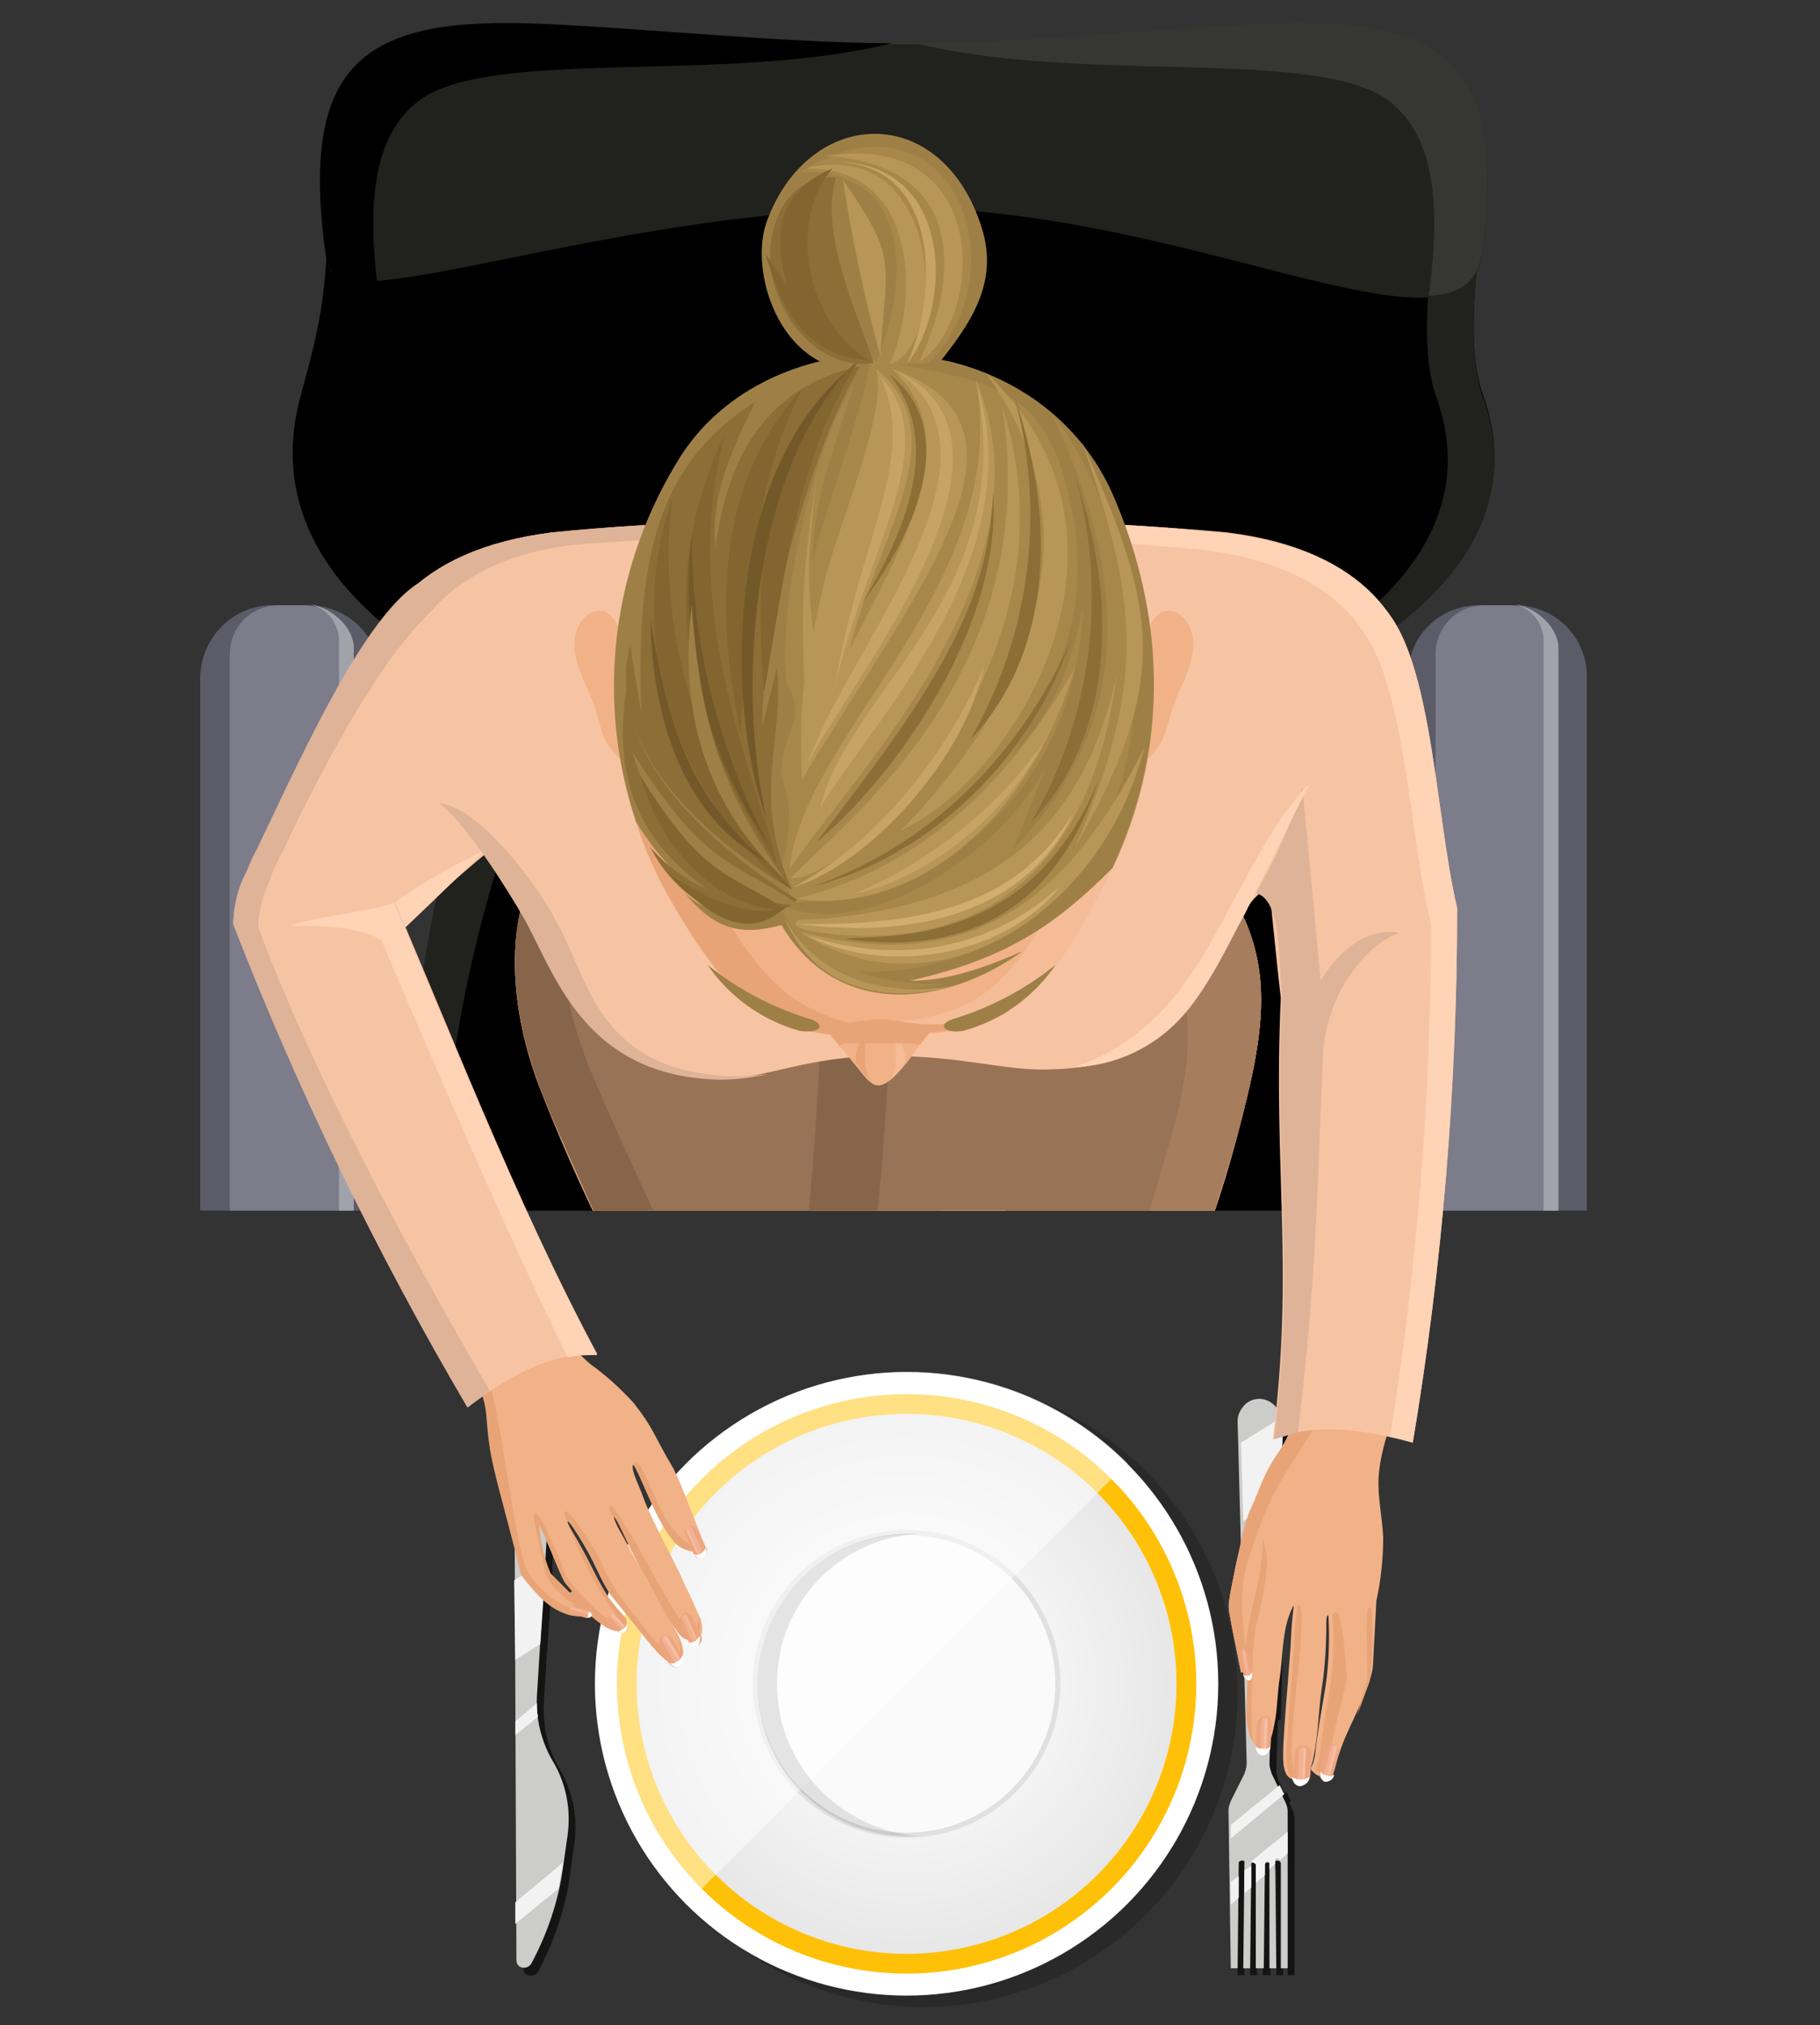 <?xml version="1.0" encoding="utf-8"?>
<!-- Generator: Adobe Illustrator 21.0.0, SVG Export Plug-In . SVG Version: 6.00 Build 0)  -->
<svg version="1.1" id="Capa_1" xmlns="http://www.w3.org/2000/svg" xmlns:xlink="http://www.w3.org/1999/xlink" x="0px" y="0px"
	 viewBox="0 0 160 178" style="enable-background:new 0 0 160 178;" xml:space="preserve">
<rect x="0" y="0" width="160" height="178" fill="#333333" stroke="none"/>
<style type="text/css">
	.st0{opacity:0.2;enable-background:new    ;}
	.st1{fill:#FFFFFF;}
	.st2{fill:url(#SVGID_1_);}
	.st3{fill:#FAFAFA;stroke:#E0E0E0;stroke-width:0.441;stroke-miterlimit:10;}
	.st4{fill:none;stroke:#FFC107;stroke-width:1.738;stroke-miterlimit:10;}
	.st5{opacity:0.5;fill:#FFFFFF;enable-background:new    ;}
	.st6{opacity:0.1;enable-background:new    ;}
	.st7{opacity:0.6;}
	.st8{fill:#CCCCCA;}
	.st9{fill:#F2F2F2;}
	.st10{clip-path:url(#SVGID_3_);}
	.st11{fill:#21211D;}
	.st12{fill:#363632;}
	.st13{fill:#5C5C69;}
	.st14{fill:#7C7C8A;}
	.st15{fill:#A2A2AB;}
	.st16{fill:#E8A477;}
	.st17{fill:#D69265;}
	.st18{fill:#F1B287;}
	.st19{fill:#F4BC97;}
	.st20{fill:#997356;}
	.st21{fill:#87654A;}
	.st22{fill:#A67D5D;}
	.st23{fill:#EDA580;}
	.st24{fill:#F2B292;}
	.st25{fill:#F7BFA3;}
	.st26{fill:#FCE3D6;}
	.st27{fill:#F7C4A3;}
	.st28{fill:#DEB397;}
	.st29{fill:#FFD3B5;}
	.st30{fill:#9E8047;}
	.st31{fill:#A8874A;}
	.st32{fill:#B89657;}
	.st33{fill:#C7A463;}
	.st34{fill:#8C6E36;}
	.st35{fill:#D1AE6D;}
	.st36{fill:#82652F;}
	.st37{fill:#735929;}
</style>
<title>Mesa de trabajo 1</title>
<g>
	<circle class="st0" cx="81.2" cy="148.8" r="27.6"/>
	<circle class="st1" cx="79.7" cy="148" r="27.4"/>
	
		<radialGradient id="SVGID_1_" cx="79.704" cy="32.002" r="24.667" gradientTransform="matrix(1 0 0 -1 0 180)" gradientUnits="userSpaceOnUse">
		<stop  offset="0" style="stop-color:#FFFFFF"/>
		<stop  offset="0.485" style="stop-color:#F5F5F5"/>
		<stop  offset="1" style="stop-color:#E6E6E6"/>
	</radialGradient>
	<circle class="st2" cx="79.7" cy="148" r="24.7"/>
	<circle class="st3" cx="79.7" cy="148" r="13.3"/>
	<circle class="st4" cx="79.7" cy="148" r="24.6"/>
	<path class="st5" d="M99.1,128.6l-38.7,38.7c-10.7-10.7-10.7-28,0-38.7S88.4,117.9,99.1,128.6z"/>
	<path class="st6" d="M68.3,148c0-7.1,5.5-12.8,12.5-13.2c-0.3,0-0.6,0-0.9,0c-7.3,0-13.3,5.9-13.3,13.3s5.9,13.3,13.3,13.3
		c0.3,0,0.6,0,0.9,0C73.8,160.8,68.3,155.1,68.3,148z"/>
	<g id="XMLID_12_">
		<g class="st7">
			<path id="XMLID_27_" d="M108.8,173.6l0.6,0l0.1-9.2c0-0.1,0-0.2,0.1-0.2c0.1-0.1,0.3-0.1,0.4,0l-0.1,9.4l0.6,0l0.1-9.2l0,0
				c0.1-0.2,0.4-0.1,0.4,0.1l0,9.1l0.7,0l0.1-9.1c0-0.2,0.3-0.3,0.4-0.1l0,0l0,9.2l0.6,0l-0.1-9.4c0.1-0.1,0.3-0.1,0.4,0
				c0.1,0.1,0.1,0.1,0.1,0.2l0,9.2l0.6,0l0-13.8c0-0.3-0.1-0.6-0.2-0.8l-1.2-2.5c-0.1-0.3-0.2-0.6-0.2-0.9l1-30.1
				c0-0.6-0.2-1.1-0.7-1.5l0,0c-0.7-0.6-1.7-0.6-2.4,0l0,0c-0.4,0.4-0.7,0.9-0.7,1.5l0.8,30.1c0,0.3-0.1,0.6-0.2,0.9l-1.2,2.4
				c-0.1,0.3-0.2,0.5-0.2,0.8L108.8,173.6z"/>
			<polygon id="XMLID_26_" points="110.2,145.6 110.4,152.5 112.6,151.1 112.8,144 			"/>
			<path id="XMLID_25_" d="M109.9,134.3l3.3-2.1l0.2-6.6c0-0.2,0-0.3,0-0.5l-3.7,2.3L109.9,134.3z"/>
			<polygon id="XMLID_24_" points="108.8,162.2 113.5,158.3 113.1,157.5 108.9,161.1 			"/>
			<polygon id="XMLID_23_" points="108.8,168 109.5,167.4 109.5,165.5 108.8,166 			"/>
			<path id="XMLID_22_" d="M111,164.5l0,1.6l0.8-0.7l0-1c0-0.2,0.3-0.3,0.4-0.1l0,0l0,0.6l0.5-0.5l0-0.4c0.1-0.1,0.3-0.1,0.4,0
				c0,0,0,0,0,0.1l0.7-0.6l0-1.9l-3.2,2.6C110.9,164.4,111,164.4,111,164.5z"/>
			<polygon id="XMLID_21_" points="110.6,166.5 110.6,164.6 110,165 110,167 			"/>
		</g>
		<g>
			<g>
				<path id="XMLID_20_" class="st8" d="M108.2,173l0.6,0l0.1-9.2c0-0.1,0-0.2,0.1-0.2c0.1-0.1,0.3-0.1,0.4,0l-0.1,9.4l0.6,0
					l0.1-9.2l0,0c0.1-0.2,0.4-0.1,0.4,0.1l0,9.1l0.7,0l0.1-9.1c0-0.2,0.3-0.3,0.4-0.1l0,0l0,9.2l0.6,0l-0.1-9.4
					c0.1-0.1,0.3-0.1,0.4,0c0.1,0.1,0.1,0.1,0.1,0.2l0,9.2l0.6,0l0-13.8c0-0.3-0.1-0.6-0.2-0.8l-1.2-2.5c-0.1-0.3-0.2-0.6-0.2-0.9
					l1-30.1c0-0.6-0.2-1.1-0.7-1.5l0,0c-0.7-0.6-1.7-0.6-2.4,0l0,0c-0.4,0.4-0.7,0.9-0.7,1.5l0.8,30.1c0,0.3-0.1,0.6-0.2,0.9
					l-1.2,2.4c-0.1,0.3-0.2,0.5-0.2,0.8L108.2,173z"/>
				<polygon id="XMLID_19_" class="st9" points="109.6,145 109.8,151.9 112,150.5 112.2,143.4 				"/>
				<path id="XMLID_18_" class="st9" d="M109.3,133.7l3.3-2.1l0.2-6.6c0-0.2,0-0.3,0-0.5l-3.7,2.3L109.3,133.7z"/>
				<polygon id="XMLID_17_" class="st9" points="108.2,161.6 112.9,157.7 112.5,156.9 108.2,160.4 				"/>
				<g id="XMLID_13_">
					<polygon id="XMLID_16_" class="st9" points="108.2,167.4 108.9,166.8 108.9,164.9 108.2,165.4 					"/>
					<path id="XMLID_15_" class="st9" d="M110.4,163.9l0,1.6l0.8-0.7l0-1c0-0.2,0.3-0.3,0.4-0.1l0,0l0,0.6l0.5-0.5l0-0.4
						c0.1-0.1,0.3-0.1,0.4,0c0,0,0,0,0,0.1l0.7-0.6l0-1.9l-3.2,2.6C110.3,163.8,110.4,163.8,110.4,163.9z"/>
					<polygon id="XMLID_14_" class="st9" points="110,165.9 110,164 109.4,164.4 109.4,166.4 					"/>
				</g>
			</g>
		</g>
	</g>
	<g id="XMLID_1_">
		<g class="st7">
			<path id="XMLID_11_" d="M45.8,124.4L46,173c0,0.7,0.9,0.9,1.3,0.3l0,0c1.4-2.6,2.4-5.5,2.8-8.5l0.4-2.8c0.3-2.2-0.1-4.5-1.3-6.5
				l0,0c-1-1.7-1.5-3.7-1.4-5.7l1.3-21c0.1-1.3,0-2.5-0.4-3.7l0,0c-0.3-1-1.1-1.6-2.1-1.6l0,0C46.2,123.6,45.8,124,45.8,124.4z"/>
			<polygon id="XMLID_10_" points="45.9,139.6 45.9,146.5 48.1,145.1 48.6,137.8 			"/>
			<path id="XMLID_9_" d="M46.6,123.6c-0.5,0-0.8,0.4-0.8,0.9l0,3.6l3.2-2c-0.1-0.3-0.1-0.5-0.2-0.8
				C48.5,124.2,47.6,123.6,46.6,123.6z"/>
			<path id="XMLID_8_" d="M47.8,150.3l-1.9,1.6l0,1.2l2-1.6C47.8,151.1,47.8,150.7,47.8,150.3z"/>
			<path id="XMLID_7_" d="M46,167.8l0,1.9l3.8-3.1c0.1-0.6,0.2-1.2,0.3-1.8l0.1-0.5L46,167.8z"/>
		</g>
		<g>
			<g>
				<path id="XMLID_6_" class="st8" d="M45.2,123.8l0.2,48.5c0,0.7,0.9,0.9,1.3,0.3l0,0c1.4-2.6,2.4-5.5,2.8-8.5l0.4-2.8
					c0.3-2.2-0.1-4.5-1.3-6.5l0,0c-1-1.7-1.5-3.7-1.4-5.7l1.3-21c0.1-1.3,0-2.5-0.4-3.7l0,0c-0.3-1-1.1-1.6-2.1-1.6l0,0
					C45.6,123,45.2,123.4,45.2,123.8z"/>
				<polygon id="XMLID_5_" class="st9" points="45.2,138.9 45.3,145.9 47.5,144.5 48,137.2 				"/>
				<path id="XMLID_4_" class="st9" d="M46,123c-0.5,0-0.8,0.4-0.8,0.9l0,3.6l3.2-2c-0.1-0.3-0.1-0.5-0.2-0.8
					C47.9,123.6,47,123,46,123z"/>
				<path id="XMLID_3_" class="st9" d="M47.2,149.7l-1.9,1.6l0,1.2l2-1.6C47.2,150.5,47.2,150.1,47.2,149.7z"/>
				<path id="XMLID_2_" class="st9" d="M45.3,167.2l0,1.9l3.8-3.1c0.1-0.6,0.2-1.2,0.3-1.8l0.1-0.5L45.3,167.2z"/>
			</g>
		</g>
	</g>
</g>
<g>
	<defs>
		<rect id="SVGID_2_" x="5.6" y="1.7" width="148.9" height="104.7"/>
	</defs>
	<clipPath id="SVGID_3_">
		<use xlink:href="#SVGID_2_"  style="overflow:visible;"/>
	</clipPath>
	<g class="st10">
		<path class="st11" d="M44.7,61c2.1-3.3,19.5-5.6,36.7-5.1c15.7,0.5,31.3,3.4,35.4,10.2c6.9,11.6,12.3,59.3-9.2,60.4
			c-22.3,1.2-37.7,0.7-60-1.1C28.8,121.5,36.6,73.6,44.7,61z"/>
		<path d="M50.3,61c2.1-3.1,15.5-5.6,30.3-5.1c13.5,0.5,27.9,3.4,31.4,10.2c6,11.6,12.8,59.9-5.7,61c-19.2,1.1-39.7-1.5-58.8-3.3
			C31.2,120,41.6,73.6,50.3,61z"/>
		<path class="st12" d="M45.7,60.1c4.3-2.8,20.1-4.7,35.8-4.2s31.3,3.5,35.4,10.2c6.6,11,11.7,54.6-6.2,59.9
			c14.5-8.9,9.6-48.2,3.3-58.6c-4.1-6.8-19.7-9.7-35.4-10.2C65.4,56.7,52.1,58,45.7,60.1z"/>
		<path d="M26.3,35.3c1-3.9,2.7-8.8,2.4-16.5c-0.5-12.7,5.6-15,21.1-14.1c12.5,0.8,21.1,0,30.7,0c8.9,0,20.9,0.8,29.8,0.5
			c10.7-0.4,20.3,2.3,20,12.3c-0.1,4.4-1.7,12.4,0.1,17.3c8.2,23.2-37.3,35.1-56,33.3C57.8,68.3,20.7,57.9,26.3,35.3z"/>
		<path class="st11" d="M110,5.3h0.3c10.7-0.4,20.3,2.3,20,12.3c-0.1,4.4-1.7,12.4,0.1,17.4c7.9,22.4-34.3,34.3-54,33.4
			c20.9-0.8,57.3-12.5,49.9-33.4c-1.8-4.9-0.2-13-0.1-17.4C126.5,8.8,119.1,5.7,110,5.3z"/>
		<path class="st13" d="M23.9,53.2h3.2c3.5,0,6.3,2.8,6.3,6.2v62.1c0,3.5-2.8,6.3-6.3,6.3h-3.2c-3.5,0-6.3-2.8-6.3-6.3V59.5
			C17.7,56,20.5,53.2,23.9,53.2z"/>
		<path class="st14" d="M24.5,53.2h2.2c2.4,0,4.3,1.9,4.3,4.3v66c0,2.4-1.9,4.3-4.3,4.3h-2.2c-2.4,0-4.3-1.9-4.3-4.3v-66
			C20.2,55.1,22.1,53.2,24.5,53.2z"/>
		<path class="st15" d="M26.7,127.3h-2.2c-1.2,0-2.3-0.5-3.1-1.4c0.6,0.3,1.2,0.4,1.9,0.4h2.2c2.4,0,4.3-1.9,4.3-4.3v-66
			c-0.2-1.4-1.1-2.5-2.5-2.9c2.1,0.4,3.8,2.2,3.8,3.8v66C31,125.4,29,127.3,26.7,127.3z"/>
		<path class="st13" d="M130,53.2h3.2c3.5,0,6.3,2.8,6.3,6.2v62.1c0,3.5-2.8,6.3-6.3,6.3H130c-3.5,0-6.2-2.8-6.2-6.3V59.5
			C123.7,56,126.5,53.2,130,53.2z"/>
		<path class="st14" d="M130.5,53.2h2.2c2.4,0,4.3,1.9,4.3,4.3v66c0,2.4-1.9,4.3-4.3,4.3h-2.2c-2.4,0-4.3-1.9-4.3-4.3v-66
			C126.2,55.1,128.1,53.2,130.5,53.2z"/>
		<path class="st15" d="M132.7,127.3h-2.2c-1.2,0-2.3-0.5-3.2-1.4c0.6,0.3,1.2,0.4,1.9,0.4h2.2c2.4,0,4.3-1.9,4.3-4.3v-66
			c-0.2-1.4-1.1-2.5-2.5-2.9c2.1,0.4,3.8,2.2,3.8,3.8v66C137,125.4,135.1,127.3,132.7,127.3z"/>
		<path class="st11" d="M28.9,23.4c-3-15.8,3.3-22.5,18.7-21.2c12.6,1,23.3,1.7,32.9,1.7c8.9,0,21.7-1.3,30.6-1.7
			c15.5-0.7,21.5,3,19.2,20.1c-1.5,10.9-26.5-4.8-53.2-4C52.4,18.9,29.8,28.1,28.9,23.4z"/>
		<path class="st12" d="M80.5,3.8c8.9,0,21.7-1.3,30.6-1.7c15.5-0.7,21.5,3,19.2,20.1c-0.4,2.6-2,3.7-4.7,3.8l0,0
			c1.2-8.8,0.2-14-3.2-16.9C116.4,4,95.4,7.5,80.5,3.8z"/>
		<path d="M78.4,3.8c-8.9,0-21.7-1.3-30.6-1.7c-15.5-0.7-21.5,3-19.2,20.1c0.4,2.6,2,3.7,4.7,3.8l0,0c-1.2-8.8-0.2-14,3.2-16.9
			C42.5,4,63.5,7.5,78.4,3.8z"/>
		<path class="st16" d="M64.3,154.8c-0.5-8.3-4.8-12.1-7.4-18.9c-3-7.7-2.1-18.9-5-29l13.5,16.3l3.1,10.3l0.3,13L64.3,154.8z"/>
		<path class="st17" d="M63.1,148.5c-2-5.8,0.3-13.9,0.7-18c-4.2-7.4-8.4-12.7-11.3-22.8l-0.2-0.9c3.9,8.2,8.4,16.1,13.6,23.5
			c-1.1,4.2-1.9,8.5-2.4,12.9C63.2,144.9,63.1,146.7,63.1,148.5z"/>
		<path class="st18" d="M97.4,144.1c-2.5,8.9-11.1,12.1-22.6-1.9c-11.5-14-20.8-29.8-27.4-46.7c-3.1-8.1-3.4-18.3,3.1-22.9
			c3.4-2.4,8.4-1.7,16.1-1.7c9.4,0,9.3,4.9,12.9,13.4c4.8,11.4,11.5,28.3,14.9,37.9C97.2,130.1,99.1,138.1,97.4,144.1z"/>
		<path class="st19" d="M97.4,144.1c-0.9,3.1-2.5,5.5-4.7,6.8c0.3-0.7,0.6-1.5,0.8-2.3c1.7-5.9-0.2-14-3-22
			c-3.4-9.6-10.2-26.5-14.9-37.9c-3.5-8.4-3.4-13.4-12.9-13.4c-7.6,0-12.5-0.6-15.9,1.6c0.8-1.7,2.1-3.2,3.7-4.3
			c3.4-2.4,8.4-1.7,16.1-1.7c9.4,0,9.3,4.9,12.9,13.4c4.7,11.5,11.5,28.3,14.9,37.9C97.2,130.1,99.1,138.1,97.4,144.1z"/>
		<path class="st16" d="M94.4,149.5c-4,3.9-11,3-19.6-7.4c-11.5-14-20.8-29.8-27.4-46.7c-3.1-8.1-3.4-18.3,3.1-22.9
			c1-0.7,2.1-1.1,3.3-1.4c-5.6,4.9-5.2,14.5-2.2,22.2c6.6,16.9,15.9,32.7,27.4,46.7C85.1,147.5,90.4,150.1,94.4,149.5z"/>
		<path class="st18" d="M104.5,73.9c8.4,8.6,7,15.6,4.2,26.2c-2.5,9.4-6.4,18-9.2,25c-3.2,7.8-7.6,15.9-11.3,24.2
			c-8.4,13.7-14.5,15.5-21.1,11c-3.8-2.6-4.5-9.6-3.6-17.2c1.4-12.2,4.8-20.1,6.7-29.8c2.1-10.3,2.1-24.3,2.5-35L104.5,73.9z"/>
		<path class="st19" d="M104.5,73.9c8.4,8.6,7,15.6,4.2,26.2c-2.5,9.4-6.4,18-9.2,25c-3.2,7.8-7.6,15.9-11.3,24.2
			c-5.9,9.7-10.7,13.4-15.4,13.2C83,153,92,131,95,123.6c3.3-8.1,6.1-16.5,8.3-25c2.4-9.2,1-14.9-5-23.9L104.5,73.9z"/>
		<path class="st16" d="M70,161.9c-1.1-0.4-2.1-0.9-3-1.6c-3.8-2.6-4.5-9.6-3.6-17.2c1.4-12.2,4.8-20.1,6.7-29.8
			c2.1-10.3,2.1-24.3,2.5-35l6.3-0.9c-0.3,10.6-0.4,24.2-2.5,34.4c-1.9,9.7-5.3,17.6-6.7,29.8C68.8,148.8,67,158.7,70,161.9z"/>
		<path class="st20" d="M104.5,73.9c8.4,8.6,7,15.6,4.2,26.2c-0.3,1.2-1.7,5.6-2.1,6.8c-10.9,4.1-23.5,1.5-34.5,0.8
			c-7.5-0.5-12.7,2.1-19.3-0.1c-1.1-2.5-4.3-9.7-5.3-12.2c-3.1-8.1-3.4-18.3,3.1-22.9c3.4-2.4,8.4-1.7,16.1-1.7
			c6.7,0,8.6,2.5,10.4,6.9L104.5,73.9z"/>
		<path class="st21" d="M52.7,107.6c-1.1-2.5-4.4-9.7-5.3-12.2c-3.1-8.1-3.4-18.3,3.1-22.9c1-0.7,2.1-1.1,3.3-1.4
			c-5.6,4.9-5.2,14.5-2.2,22.2c1.4,3.6,5.1,11.5,6.8,15.2C56.4,108.2,54.6,108.2,52.7,107.6z"/>
		<path class="st22" d="M104.5,73.9c8.4,8.6,7,15.6,4.2,26.2c-0.3,1.2-2.2,7-2.5,8.2c-2,0.8-4.1,1.4-6.3,1.8
			c0.7-2.2,2.8-9.1,3.4-11.4c2.4-9.2,1-14.9-5-23.9L104.5,73.9z"/>
		<path class="st21" d="M70.9,108.4c1-9,1.5-21.8,1.7-30l6.2-0.9c-0.3,8.7-0.8,22.1-1.9,31.3l-5.3-0.4L70.9,108.4z"/>
	</g>
</g>
<g>
	<path class="st16" d="M115.9,155.7l-0.3-0.3l0.1-1.5l0.6-2.4l0.1-1.1l0.2,1.3c0,0-0.1,1.6-0.1,1.8S115.9,155.7,115.9,155.7z"/>
	<path class="st18" d="M115.8,120c-1,2.3-2.1,5.7-3.3,7.5c-1.5,2.2-1.5,2.9-2.4,4.9c-0.7,1.5-1,3.3-1.4,4.9l-0.5,2.5
		c-0.3,1.7-0.2,1.4,0.1,3.2l0.8,4l0.6-0.1l-0.1,2.9c-0.2,3.1,0.8,3.8,1.3,3.8s0.8-0.3,1.1-1.9c0.3-1.3,0.3-3,0.5-4.2
		c0.3-2,0.2-3.9,0.9-5.7c0.5-1.2,0.3-0.6,0.2,0.6c-0.1,1-0.1,2-0.2,3.1s-0.2,2.8-0.3,3.8c-0.1,1.3-0.3,3.8-0.3,5s0.2,2.3,1.4,2.1
		c0.7-0.1,1.1-0.9,1.3-2.1c0.4-1.9,0.4-3.9,0.7-5.9c0.3-1.9,0.4-3.9,0.4-5.9c0-0.5,0.2-0.8,0.2-0.2c0.1,2.2,0,4.5-0.4,6.7
		c-0.3,1.8-0.6,3.4-0.8,5.3c-0.2,1.1-0.5,1.1-0.3,1.3c1.7,1.9,2.4-1.8,3.1-3.2c0.7-1.6,2.2-4.5,2.3-6l0.3-5.7
		c0.4-1.8,0.6-3.7,0.6-5.6c-0.1-1.9-0.5-3.5-0.4-5.3c0.2-2.9,1.4-5.4,2.5-9L115.8,120z"/>
	<path class="st16" d="M114,141.2c0.1,0,0,0.6-0.1,1.3c-0.1,1-0.1,2-0.2,3.1s-0.2,2.8-0.3,3.8c-0.1,1.3-0.3,3.8-0.3,5s0.2,2,0.9,2.1
		c-0.8-1.6-0.3-5.3,0-8.5C114.3,145.5,114.8,140.2,114,141.2L114,141.2L114,141.2z M117.1,142.1c0,0,0.1,0.1,0.1,0.3
		c0.1,2.2,0,4.5-0.4,6.7c-0.3,1.8-0.6,3.4-0.8,5.3c-0.1,0.3-0.2,0.7-0.3,1v0.1c0,0.1,0,0.1,0.1,0.2c0.6,0.6,1,0.6,1.4,0.3
		c-0.2-0.1-0.3-0.3-0.3-0.5c-0.1-2.4,1.1-5.6,1.5-8c-0.1-1.6-0.3-4.1-0.6-5.2C117.6,141.5,117.3,141.5,117.1,142.1L117.1,142.1z"/>
	<path class="st16" d="M115.8,120c-1,2.3-2.1,5.7-3.3,7.5c-1.5,2.1-1.6,3.1-2.5,5c-0.7,1.5-0.9,3.2-1.3,4.8l-0.5,2.5
		c-0.3,1.7-0.2,1.4,0.1,3.2l0.8,4l0.6-0.1l-0.1,2.9c-0.1,1.1,0,2.2,0.5,3.2c-0.1-2.1-0.1-4.1,0-6.2c0-1.3,0.1-2.6,0.3-3.8
		c0.5-1.8,0.8-3.6,1-5.5c0-0.8-0.2-1.6-0.4-2.3c0,3.9-1.2,6.1-1.5,9.5c-0.2-1.4-0.3-2.7-0.3-4.1c0-1.5,0.3-2.9,0.8-4.3
		c1.5-4.5,2.2-5.6,4.6-9.3c1.5-2.5,2.5-4.2,3.4-7L115.8,120z"/>
	<path class="st16" d="M119.3,150.8l0.9-3.2c0-1.9-0.1-4.2,0-5.9c0-0.5,0.4-0.6,0.4,0.1c0.1,2,0.1,4-0.2,6L119.3,150.8z"/>
	<path class="st23" d="M110.4,153.5l0.1-1.9c0-0.4,0.3-0.7,0.7-0.8l0,0c0.4,0,0.6,0.4,0.6,0.8c0,0,0,0,0,0l-0.1,1.9
		c0,0.4-0.3,0.7-0.7,0.8l0,0C110.6,154.2,110.4,153.9,110.4,153.5C110.4,153.5,110.4,153.5,110.4,153.5z"/>
	<path class="st24" d="M110.8,154l0.1-2.7c0-0.2,0.1-0.3,0.3-0.4l0,0c0.2,0,0.3,0.2,0.3,0.3c0,0,0,0,0,0l-0.1,2.7
		c0,0.2-0.1,0.3-0.3,0.4l0,0C110.9,154.3,110.8,154.1,110.8,154C110.8,154,110.8,154,110.8,154z"/>
	<path class="st25" d="M111.1,153.6l0.1-2.4c0-0.1,0-0.1,0.1-0.1l0,0c0.1,0,0.1,0.1,0.1,0.1c0,0,0,0,0,0l-0.1,2.4
		c0,0.1,0,0.1-0.1,0.1l0,0C111.2,153.7,111.1,153.6,111.1,153.6C111.1,153.6,111.1,153.6,111.1,153.6z"/>
	<path class="st1" d="M111.7,153.5c-0.1,0.4-0.3,0.8-0.7,0.8l0,0c-0.3,0-0.6-0.3-0.6-0.8c0.1,0.1,0.3,0.2,0.5,0.2h0.3
		C111.4,153.7,111.5,153.7,111.7,153.5z"/>
	<path class="st26" d="M111.3,152.7l0.1-1.4l0,0l0,0l0,0L111.3,152.7L111.3,152.7L111.3,152.7L111.3,152.7z"/>
	<path class="st23" d="M113.7,156.1l0.1-1.9c0-0.4,0.3-0.8,0.8-0.8l0,0c0.4,0,0.7,0.3,0.7,0.7c0,0,0,0,0,0l-0.1,1.9
		c0,0.4-0.3,0.8-0.8,0.8l0,0C113.9,156.9,113.6,156.6,113.7,156.1C113.6,156.2,113.6,156.1,113.7,156.1z"/>
	<path class="st24" d="M114.1,156.6l0.1-2.7c0-0.2,0.2-0.3,0.3-0.4l0,0c0.2,0,0.3,0.2,0.3,0.3c0,0,0,0,0,0l-0.1,2.7
		c0,0.2-0.2,0.3-0.3,0.4l0,0C114.2,156.9,114.1,156.8,114.1,156.6C114.1,156.6,114.1,156.6,114.1,156.6z"/>
	<path class="st25" d="M114.5,156.2l0.1-2.4c0-0.1,0.1-0.1,0.1-0.1l0,0c0.1,0,0.1,0.1,0.1,0.1c0,0,0,0,0,0l-0.1,2.4
		c0,0.1-0.1,0.1-0.1,0.1l0,0C114.6,156.3,114.5,156.3,114.5,156.2C114.5,156.2,114.5,156.2,114.5,156.2z"/>
	<path class="st1" d="M115.1,156.2c0,0.4-0.3,0.7-0.8,0.8l0,0c-0.4,0-0.7-0.4-0.7-0.8c0.2,0.1,0.4,0.2,0.6,0.2h0.3
		C114.7,156.4,114.9,156.3,115.1,156.2z"/>
	<path class="st26" d="M114.7,155.3l0.1-1.4l0,0l0,0l0,0L114.7,155.3L114.7,155.3L114.7,155.3L114.7,155.3z"/>
	<path class="st23" d="M116,155.7l0.5-1.8c0.1-0.4,0.5-0.7,0.8-0.6l0,0c0.4,0.1,0.6,0.5,0.4,0.9c0,0,0,0,0,0l-0.5,1.8
		c-0.1,0.4-0.5,0.7-0.8,0.6l0,0C116.1,156.4,115.9,156,116,155.7C116,155.7,116,155.7,116,155.7z"/>
	<path class="st24" d="M116.3,156.2l0.7-2.6c0-0.2,0.2-0.3,0.4-0.3l0,0c0.2,0.1,0.3,0.2,0.2,0.4c0,0,0,0,0,0l-0.7,2.6
		c0,0.2-0.2,0.3-0.4,0.3l0,0C116.3,156.5,116.2,156.3,116.3,156.2z"/>
	<path class="st25" d="M116.7,155.9l0.6-2.3c0-0.1,0.1-0.1,0.1-0.1c0,0,0,0,0,0l0,0c0.1,0,0.1,0.1,0.1,0.1c0,0,0,0,0,0l-0.6,2.3
		c0,0.1-0.1,0.1-0.2,0.1l0,0C116.7,156,116.7,155.9,116.7,155.9C116.7,155.9,116.7,155.9,116.7,155.9z"/>
	<path class="st1" d="M117.3,156c-0.1,0.4-0.4,0.6-0.8,0.6l0,0c-0.3-0.1-0.5-0.5-0.4-0.9c0.1,0.2,0.3,0.3,0.4,0.3l0.3,0.1
		C116.9,156.1,117.1,156.1,117.3,156z"/>
	<path class="st26" d="M117.1,155.1l0.4-1.4l0,0l0,0l0,0L117.1,155.1L117.1,155.1L117.1,155.1L117.1,155.1z"/>
	<path class="st23" d="M109.3,147.1l-0.3-1.5c-0.1-0.4,0.1-0.7,0.3-0.7l0,0c0.2-0.1,0.4,0.2,0.5,0.5l0.3,1.5
		c0.1,0.4-0.1,0.7-0.3,0.7l0,0C109.6,147.7,109.3,147.5,109.3,147.1z"/>
	<path class="st24" d="M109.6,147.5l-0.4-2.2c0-0.1,0-0.3,0.1-0.3l0,0c0.1,0,0.2,0.1,0.2,0.2l0.4,2.2c0,0.2,0,0.3-0.1,0.3l0,0
		C109.7,147.7,109.6,147.6,109.6,147.5z"/>
	<path class="st25" d="M109.7,147.1l-0.4-1.9c0-0.1,0-0.1,0-0.1l0,0c0,0,0.1,0,0.1,0.1L109.7,147.1
		C109.8,147.1,109.8,147.2,109.7,147.1L109.7,147.1C109.8,147.2,109.8,147.1,109.7,147.1z"/>
	<path class="st1" d="M110.1,147c0,0.4-0.1,0.7-0.3,0.7l0,0c-0.2,0-0.4-0.2-0.5-0.5c0.1,0.1,0.2,0.1,0.3,0.1h0.2
		C109.9,147.2,110,147.1,110.1,147z"/>
	<path class="st26" d="M108,146.4l-0.2-1.1l0,0l0,0l0,0L108,146.4L108,146.4L108,146.4C108,146.4,108,146.4,108,146.4z"/>
	<path class="st27" d="M78.2,46c-9.9-0.4-19.8-0.2-29.7,0.8c-12.1,1.5-16.6,8.1-16.2,14.8c0.3,4.7,3.7,6.9,7.8,9.9
		c2.8,2.1,4.4,6.4,6,9c2.7,4.7,5.2,14.1,17.4,14.3c3.9,0,7.5-2,14.3-2s10.4,1.3,14.3,1.2c12.3-0.2,13.9-8,17.6-14.3
		c1.1-1.8,4.5-3.5,7.4-5.6c4-3,6.6-7.5,7-12.5c0.4-6.7-4.1-13.3-16.2-14.8C98.1,45.9,88.1,45.6,78.2,46z"/>
	<path class="st27" d="M128.1,79.8c0,15.7-1.3,31.5-3.9,47c-3.8-1-8.2-1.9-12.3-0.3c1.9-15.3,0-23.5,0.7-38.8
		c-0.6-4.8-1.1-12.4-2.2-17.1l9.8-18.3C125.9,55.1,126,71,128.1,79.8z"/>
	<path class="st28" d="M114.1,125.9c-0.7,0.2-1.4,0.4-2.1,0.6c1.9-15.3,0-23.5,0.7-38.8c-0.3-4.3-0.2-8.7-2.3-9.2
		c1.7-2.9,3.1-6,4.1-9.3l1.6,17c1.8-3,4.4-4.7,6.9-4.2c-2.5,0.8-6.4,4.9-6.7,10.8C115.8,104.8,115.7,112.8,114.1,125.9z"/>
	<path class="st29" d="M128.1,79.8c0,15.7-1.3,31.5-3.9,47c-0.7-0.2-1.3-0.4-2-0.5c2.4-14.9,3.6-30,3.6-45.1
		c-1.9-7.6-2.2-20.5-5.9-25.6c-0.2-0.4-0.5-0.8-0.8-1.1l1.1-2.1C125.9,55.1,126,71,128.1,79.8z"/>
	<path class="st27" d="M20.7,81l9.9,5.6c3.3-4,12.5-12.3,15.1-13.8l-7.3-22.2c-5.2,1.1-11.4,15-15.7,24C21.6,76.6,20.9,78.8,20.7,81
		z"/>
	<path class="st29" d="M28.8,85.6l1.8,1c2.2-2.6,8.3-8,11.9-11.8c-2.8,1.3-5.4,2.8-7.9,4.6C32.5,81.2,30.5,83.3,28.8,85.6z"/>
	<path class="st18" d="M60.3,139.5c-1-2.4-3-5.7-3.9-8.3c-0.4-1-1-2.2-0.7-2.5s2.8,8.7,6.5,7.6c-1-2.2-1.7-4.3-2.6-6.4
		c-0.2-0.3-0.3-0.7-0.5-1c-1.6-2.7-1.6-3.3-3.4-5.6c-1.2-1.3-2.4-2.4-3.8-3.4c-2.3-2-3.4-3.9-5.4-7.4l-7,3.6c2,4.1,2.8,5.6,3.2,7.3
		c0.3,1.3,0.1,2.6,0.8,5.6c0.6,2.6,1.6,6,2.4,9.4c0.5,0.7,1.1,1.4,1.7,2c0.6,0.6,1.3,1.1,2.1,1.4c0.7,0.3,1.5,0.3,2.3,0.2
		c1.2,1,1.9,1.4,2.6,1.4c0.2-0.4,0.3-0.8,0.4-1.2c-0.5-0.6-1-1.1-1.5-1.8c-0.6-0.9-1.1-1.9-1.6-2.9c-0.5-1-1-1.9-1.6-2.9
		c-0.7-1.2-0.4-1.1,0.2-0.2c0.6,0.9,1.2,1.9,1.7,2.9c0.5,1,0.9,2,1.6,3c0.4,0.5,1.2,1.5,2.1,2.6c1.2,1.6,2.6,3.3,3.2,3.3
		c0.3,0,0.6-0.1,0.8-0.4c0.3-0.3,0.2-1.1-0.2-1.9s-0.9-1.6-1.5-2.7s-1.1-1.8-1.6-2.8c-0.8-1.4-1.5-2.8-2.3-4.2
		c-0.6-1.2-0.3-1.3,0.3-0.1c0.7,1.4,1.3,2.8,2.1,4.2c0.5,0.9,1,1.8,1.5,2.7s0.8,1.5,1.4,2.3c0.4,0.6,0.7,1,1.4,0.9s0.9-0.9,0.6-1.9
		C61.1,141.3,60.8,140.4,60.3,139.5z M50.1,140c-0.6-0.6-1.1-1.1-1.7-1.7c-0.6-1.4-0.9-2.8-1-4.3c0.7,1.4,1.4,3.3,2.1,4.8
		c0.3,0.6,0.5,0.6,0.8,1.1L50.1,140z"/>
	<path class="st16" d="M55.6,128.7c0.5-0.4,0.5-0.4,1.9,2.7c0.9,2,2.2,4.5,4.5,4.9c-1.1,0.3-2.3-0.1-2.9-1
		C57.7,133.8,56,128.8,55.6,128.7L55.6,128.7z M40.5,115.5l-1.1,0.6c2,4.1,2.8,5.6,3.2,7.3c0.3,1.3,0.1,2.6,0.8,5.6
		c0.6,2.6,1.6,6,2.4,9.4c0.5,0.7,1.1,1.4,1.7,2c0.6,0.6,1.3,1.1,2.1,1.4c0.7,0.3,1.5,0.3,2.3,0.2c1.3,1.1,2,1.5,2.8,1.3
		c0.3,0,0.6-0.8,0.2-1.2s-1-1.1-1.5-1.8c-0.6-0.9-1.1-1.9-1.6-2.9c-0.5-1-1-1.9-1.6-2.9c-0.7-1.2-0.4-1.1,0.2-0.2
		c0.6,0.9,1.2,1.9,1.7,2.9c0.5,1,0.9,2,1.6,3c0.4,0.5,1.2,1.5,2.1,2.6c1.3,1.6,2.6,3.3,3.2,3.3c0.3,0,0.6-0.1,0.8-0.4
		c0.3-0.3,0.2-1.1-0.2-1.9c-0.2-0.5-0.5-0.9-0.8-1.4l0.7,1.3c0.4,0.8,0.4,1.4,0.1,1.7s-0.9,0-1.6-0.7c-0.6-0.6-1.4-1.7-2.2-2.7
		c-0.5-0.6-1-1.3-1.5-2c-0.6-0.9-1.1-1.9-1.5-2.8c-0.6-1.2-1.4-2.4-2.2-3.5c-0.4-0.5-1.3-1.7-0.8,0c0.2,0.5,0.4,1,0.6,1.4
		c1.1,2.7,2.5,5.2,4.2,7.5c-0.7,0.2-1.8-0.7-3-1.9c-0.7-0.7-1.3-1.4-1.8-2.1c-1.2-3.1-2.2-5.3-2.7-5.6s0.2,2.3,0.9,5.4
		c0.6,1.4,2.4,2.5,2.4,2.7c0,0.6-1.6-0.4-2-0.7c-0.8-0.6-1.4-1.4-2-2.2c-0.7-1.2-1.6-7.4-2.3-11.6C43,120.8,42.7,118.9,40.5,115.5
		L40.5,115.5z M53.8,133.2c0.1,0,0.3,0.2,0.6,0.8c0.7,1.4,1.3,2.8,2.1,4.2c0.5,0.9,1,1.8,1.5,2.7s0.8,1.5,1.4,2.3
		c0.4,0.6,0.7,1,1.4,0.9s0.9-0.9,0.6-1.9c-0.1,1.1-0.5,1.3-1,0.8c-0.9-0.7-2.9-4.6-3.7-5.9c-0.8-1.6-1.8-3.2-2.8-4.6
		C53.6,132.3,53.4,132.3,53.8,133.2L53.8,133.2z M50.1,140c-0.6-0.6-1.1-1.1-1.7-1.7c-0.6-1.4-0.9-2.8-1-4.3
		c0.7,1.4,1.4,3.3,2.1,4.8c0.3,0.6,0.5,0.6,0.8,1.1L50.1,140z"/>
	<path class="st23" d="M62,136.1l-0.7-1.6c-0.1-0.3-0.5-0.5-0.8-0.4l0,0c-0.3,0.2-0.4,0.6-0.2,0.9l0.7,1.6c0.1,0.3,0.5,0.5,0.8,0.4
		l0,0C62.1,136.8,62.2,136.4,62,136.1z"/>
	<path class="st24" d="M61.9,136.6l-1.1-2.3c-0.1-0.1-0.2-0.2-0.4-0.2l0,0c-0.1,0.1-0.2,0.3-0.1,0.4l1.1,2.3
		c0.1,0.2,0.2,0.2,0.4,0.2l0,0C61.9,137,61.9,136.8,61.9,136.6z"/>
	<path class="st25" d="M61.4,136.5l-0.9-2c0-0.1-0.1-0.1-0.1-0.1c0,0,0,0,0,0l0,0c0,0,0,0.1,0,0.2l0.9,2c0,0.1,0.1,0.1,0.1,0.1l0,0
		C61.5,136.6,61.5,136.5,61.4,136.5C61.4,136.5,61.4,136.5,61.4,136.5z"/>
	<path class="st1" d="M61,136.6c0.2,0.3,0.6,0.5,0.8,0.4l0,0c0.3-0.2,0.4-0.6,0.2-0.9c-0.1,0.2-0.2,0.3-0.3,0.4l-0.2,0.1
		C61.3,136.7,61.2,136.7,61,136.6z"/>
	<path class="st26" d="M61,135.7l-0.5-1.2l0,0l0,0l0,0L61,135.7L61,135.7L61,135.7L61,135.7z"/>
	<path class="st23" d="M60.5,144.2l-0.6-1.5c-0.2-0.3-0.1-0.7,0.2-0.9l0,0c0.3-0.1,0.7,0.1,0.8,0.4c0,0,0,0,0,0l0.7,1.5
		c0.2,0.3,0.1,0.7-0.2,0.9l0,0C60.9,144.7,60.6,144.6,60.5,144.2C60.5,144.3,60.5,144.3,60.5,144.2z"/>
	<path class="st24" d="M61,144.5l-1-2.2c-0.1-0.1,0-0.3,0.1-0.4l0,0c0.1,0,0.3,0,0.3,0.2c0,0,0,0,0,0l1,2.2c0.1,0.1,0,0.3-0.1,0.4
		l0,0C61.1,144.7,61,144.6,61,144.5C61,144.5,61,144.5,61,144.5z"/>
	<path class="st25" d="M61.1,144l-0.8-1.9c0,0,0-0.1,0-0.1l0,0c0.1,0,0.1,0,0.1,0.1c0,0,0,0,0,0l0.8,1.9c0,0,0,0.1,0,0.1l0,0
		C61.1,144.1,61.1,144.1,61.1,144C61.1,144,61.1,144,61.1,144z"/>
	<path class="st1" d="M61.5,143.8c0.1,0.3,0,0.7-0.2,0.9l0,0c-0.2,0.1-0.6,0-0.8-0.4c0.1,0.1,0.3,0.1,0.5,0l0.2-0.1
		C61.3,144.1,61.4,143.9,61.5,143.8z"/>
	<path class="st26" d="M60.8,143.3l-0.5-1.1l0,0l0,0l0,0L60.8,143.3L60.8,143.3L60.8,143.3C60.8,143.3,60.8,143.3,60.8,143.3z"/>
	<path class="st23" d="M58.8,146.2l-0.8-1.4c-0.2-0.3-0.1-0.8,0.2-1c0,0,0,0,0,0l0,0c0.3-0.2,0.7-0.1,0.9,0.2c0,0,0,0,0,0l0.8,1.4
		c0.2,0.3,0.1,0.8-0.2,1l0,0C59.5,146.6,59.1,146.6,58.8,146.2C58.9,146.3,58.9,146.2,58.8,146.2z"/>
	<path class="st24" d="M59.4,146.3l-1.2-2.1c-0.1-0.1,0-0.3,0.1-0.4l0,0c0.1-0.1,0.3,0,0.4,0.1c0,0,0,0,0,0l1.2,2.1
		c0.1,0.1,0,0.3-0.1,0.4l0,0C59.7,146.5,59.5,146.5,59.4,146.3C59.4,146.3,59.4,146.3,59.4,146.3z"/>
	<path class="st25" d="M59.5,145.8l-1.1-1.8c0,0,0-0.1,0-0.2l0,0c0,0,0.1,0,0.2,0c0,0,0,0,0,0l1.1,1.8c0,0,0,0.1,0,0.2c0,0,0,0,0,0
		l0,0C59.6,145.9,59.6,145.9,59.5,145.8C59.5,145.8,59.5,145.8,59.5,145.8z"/>
	<path class="st1" d="M60,145.5c0.2,0.3,0.1,0.7-0.2,0.9l0,0c-0.3,0.2-0.7,0.1-0.9-0.2c0.2,0,0.4,0,0.5-0.1l0.2-0.1
		C59.8,145.9,59.9,145.7,60,145.5z"/>
	<path class="st26" d="M59.2,145.1l-0.6-1.1l0,0l0,0l0,0L59.2,145.1L59.2,145.1L59.2,145.1L59.2,145.1z"/>
	<path class="st23" d="M54.3,143.4l-0.8-0.8c-0.2-0.2-0.1-0.5,0.1-0.6c0,0,0,0,0,0l0,0c0.2-0.2,0.5-0.2,0.7,0l0.8,0.8
		c0.2,0.2,0.1,0.5-0.1,0.6c0,0,0,0,0,0l0,0C54.8,143.6,54.5,143.6,54.3,143.4z"/>
	<path class="st24" d="M54.8,143.4l-1.1-1.2c-0.1-0.1-0.1-0.2,0-0.3c0,0,0,0,0,0l0,0c0.1-0.1,0.2-0.1,0.3,0l1.1,1.2
		c0.1,0.1,0.1,0.2,0,0.3c0,0,0,0,0,0l0,0C55,143.4,54.9,143.4,54.8,143.4z"/>
	<path class="st25" d="M54.8,143l-1-1c0,0,0-0.1,0-0.1c0,0,0,0,0,0l0,0c0,0,0.1,0,0.1,0l1,1c0,0,0,0.1,0,0.1c0,0,0,0,0,0l0,0
		C54.9,143.1,54.8,143.1,54.8,143z"/>
	<path class="st1" d="M55.1,142.7c0.1,0.2,0.1,0.5-0.1,0.7l0,0c-0.2,0.2-0.5,0.2-0.7,0c0.1,0,0.3-0.1,0.4-0.2l0.2-0.1
		C55,143,55.1,142.9,55.1,142.7z"/>
	<path class="st26" d="M54.5,142.6L54,142l0,0l0,0L54.5,142.6L54.5,142.6L54.5,142.6z"/>
	<path class="st23" d="M51.5,142.2l-1.1-0.3c-0.3-0.1-0.4-0.3-0.4-0.5l0,0c0-0.2,0.3-0.3,0.5-0.2l1.1,0.3c0.3,0.1,0.4,0.3,0.4,0.5
		l0,0C52,142.2,51.8,142.2,51.5,142.2z"/>
	<path class="st24" d="M51.9,142l-1.6-0.5c-0.1,0-0.2-0.1-0.2-0.2l0,0c0-0.1,0.1-0.1,0.2-0.1l1.6,0.5c0.1,0,0.2,0.1,0.2,0.2l0,0
		C52.1,142,52,142.1,51.9,142z"/>
	<path class="st25" d="M51.7,141.8l-1.4-0.4c0,0-0.1,0-0.1-0.1l0,0c0,0,0,0,0.1,0L51.7,141.8C51.7,141.7,51.8,141.7,51.7,141.8
		L51.7,141.8C51.8,141.8,51.7,141.8,51.7,141.8z"/>
	<path class="st1" d="M51.7,141.6c0.2,0.1,0.4,0.3,0.3,0.4l0,0c0,0.1-0.3,0.2-0.5,0.2c0.1,0,0.2-0.1,0.2-0.2v-0.1
		C51.8,141.7,51.8,141.6,51.7,141.6z"/>
	<path class="st26" d="M51.2,141.6l-0.8-0.3l0,0l0,0L51.2,141.6L51.2,141.6L51.2,141.6z"/>
	<path class="st27" d="M20.5,81.2c5.7,14.7,12.6,28.9,20.6,42.5c3.2-2.4,6.9-4.8,11.4-4.7c-7.3-13.6-13.1-29-19.2-43
		C27.6,70.5,20.8,73.5,20.5,81.2z"/>
	<path class="st29" d="M49.9,119.3c0.8-0.2,1.7-0.2,2.6-0.2c-6.7-12.6-12.3-26.7-17.9-39.8c-0.6,0.6-8.4,1.5-9,2.1
		c5-0.2,7.7,0.8,8,1.4C38.5,94.3,44.5,108.3,49.9,119.3z"/>
	<path class="st28" d="M78.2,46c-9.9-0.4-19.8-0.2-29.7,0.8C36.8,48.3,32.2,54.5,32.3,61c1.6-2.7,3.5-5.2,5.7-7.4
		c2.5-2.8,6.8-5.3,13.5-5.8L78.2,46L78.2,46z M38.6,70.6c2.5,1.9,6,7.6,7.4,10c2.7,4.7,5.2,14.1,17.4,14.3c1.4,0,2.8-0.2,4.1-0.5
		c-0.9,0.1-1.9,0.2-2.8,0.2c-12.3-0.2-13-8.9-15.8-13.6C48.2,79.3,42.5,70.9,38.6,70.6z"/>
	<path class="st28" d="M20.7,81l2.3,1.3l-0.3-0.8c0-1.4,0.4-2.8,1-4.1c0.3-0.9,0.7-1.8,1.1-2.5c3.5-7.3,8.6-17.1,13.2-21.3
		c0.3-0.4,0.6-0.7,1-1l-0.7-2c-5.2,1.1-11.4,15-15.7,24C21.5,76.6,20.9,78.8,20.7,81z"/>
	<path class="st28" d="M20.5,81.2c5.7,14.7,12.6,28.9,20.6,42.5c0.7-0.5,1.3-1,2-1.4c-7.4-12.7-15.5-27.7-20.4-40.8
		c0-1.4,0.4-2.8,1-4.1c0.3-0.9,0.7-1.8,1.1-2.5l0.7-1.4C22.8,74.2,20.7,77,20.5,81.2z"/>
	<path class="st29" d="M78.2,46l27.4,2.3c7.4,0.9,12,3.7,14.3,7.3c1.7,2.3,2.6,6.1,3.4,10.3c0.5-1.4,0.8-2.8,0.9-4.2
		c0.4-6.7-4.1-13.3-16.2-14.8C98.1,45.8,88.1,45.6,78.2,46L78.2,46z M94.5,93.8c9.4-0.5,12.4-9,14.9-13.4l5.7-11.5
		c-4.4,4.4-7.5,13.1-11.3,18C101.4,90.1,98.2,92.5,94.5,93.8z"/>
	<path class="st18" d="M75.1,93.5c-1.3-1.6-2.6-3.1-4-4.6l11.8,0.4c-1.1,1.3-2.1,2.6-3.1,4c-0.8,1-1.7,2-2.5,2.1
		S75.8,94.3,75.1,93.5z"/>
	<path class="st19" d="M78.1,95.1c0.8-0.8,0.8-2.5,0.4-4.7l0.6,0.4c0.1,1.4,0.9,2.1,0.2,3C78.9,94.3,78.5,94.7,78.1,95.1z"/>
	<path class="st18" d="M58.6,78.5c-6.7-12.2-3.9-23.6,0.1-33.5c6.6-16.1,27.1-17.8,35.5-4.9c5.8,8.9,10.1,23.3,3.3,36.6
		c-2.8,5.4-5.2,10-9.2,12.4c-2.9,1.8-7.8,1.9-10.9,2s-7.2,0-11-2.5C63.5,86.5,61.1,82.9,58.6,78.5z"/>
	<path class="st16" d="M58.6,78.5c-6.7-12.2-4.2-24.2-0.2-34.1c3.2-7.9,11.9-11.6,19.4-12.4c-6.1,1.6-13.1,5.1-15.8,11.8
		c-4,9.9-6.5,21.9,0.2,34.1c2.4,4.4,4.8,8,7.8,10c1.9,1.2,4,2,6.2,2.3l-2.5,0.8c-2.6-0.2-5.1-1-7.3-2.4
		C63.5,86.5,61.1,82.9,58.6,78.5z"/>
	<path class="st19" d="M83.1,31.7c5,1.1,9.5,4,12.4,8.3c5.8,8.9,8.9,23.3,2.2,36.6c-2.8,5.4-5.2,10-9.2,12.4
		c-2.2,1.3-5.3,1.7-8.1,1.9l-1.9-1.1c2.4-0.1,4.8-0.7,7-1.8c4-2.4,6.4-7,9.2-12.4c6.7-13.3,3.7-27.7-2.2-36.6
		C90.2,35.7,86.9,33.1,83.1,31.7z"/>
	<path class="st16" d="M88.8,88.8L88.5,89c-2.5,1.5-6.4,1.8-9.5,1.9c-0.5-0.2-1-0.3-1.6-0.4c-0.6,0.1-1.1,0.2-1.7,0.4
		c-2.6,0-5.2-0.5-7.6-1.6c4.8,1.3,7.3,0.3,9.2,0.3C80.1,89.6,81.4,91,88.8,88.8z"/>
	<path class="st16" d="M73.8,91.9c-0.5-0.6-1-1.2-1.6-1.8h3.6H76h3.7h0.1h2.4c-0.4,0.5-0.8,1.1-1.3,1.7h-0.1l0,0l0,0h-0.1h-0.1l0,0
		h-0.1l0,0l0,0l-0.1-0.1l0,0h-0.1l0,0l0,0l0,0l0,0h-0.1l0,0h-0.1l0,0l0,0l0,0h-0.1l0,0h-0.1h-0.1l0,0h-0.1l0,0l0,0l0,0l0,0h-0.1l0,0
		h-0.1l0,0l0,0l0,0l0,0H80l0,0H80h-0.1l0,0l0,0h-0.1l0,0l0,0H79h-0.1l0,0h-0.1h-0.1h-0.1l0,0h-0.1h-0.1h-0.1h-0.2h-0.1h-1.9h-0.1h0
		h-0.1l0,0h-0.1l0,0h-0.1H76h-0.1l0,0h-0.1l0,0h-0.1l0,0l0,0h-0.1l0,0l0,0h-0.1h-0.1l0,0h-0.1l0,0l0,0h-0.1h-0.1l0,0h-0.1l0,0h-0.1
		l0,0h-0.1l0,0l0,0l0,0l0,0h-0.1l0,0h-0.1l0,0H75l0,0H75l0,0l0,0l0,0l0,0h-0.1l0,0h-0.1l0,0h-0.1l0,0h-0.1l0,0l0,0h-0.1l0,0h-0.1
		l0,0h-0.1l0,0L73.8,91.9z"/>
	<path class="st18" d="M100.9,66.7c1.7-1.5,1.7-3.2,2.3-4.8c0.5-1.4,1.6-3.2,1.7-5c0.2-3.1-3.2-4.9-4.1-1
		C99.5,61.1,99,62.1,100.9,66.7z"/>
	<path class="st18" d="M54.5,66.7c-1.7-1.5-1.7-3.2-2.3-4.8c-0.5-1.4-1.6-3.2-1.7-5c-0.2-3.1,3.2-4.9,4.1-1
		C55.8,61.1,56.3,62.1,54.5,66.7z"/>
	<path class="st30" d="M97.8,76.3c5.4-11.5,4.2-22.9,0.3-32.2C91.6,28,68.3,27.1,59.9,40c-6.1,9.6-7.6,21.4-4,32.2
		c2.1,3.5,5.1,6.4,8.7,8.4c-1.6-0.3-3.2-1-4.4-2.1c2.4,2.9,4.6,3.9,8.5,2.8c4.9,8.3,14.4,7.2,21.2,2.3c-4.1,1.8-7,2.6-9.9,2.6
		C88.3,84.3,92.6,81.5,97.8,76.3z"/>
	<path class="st30" d="M71,89.5c-3.2-1-6.2-2.6-8.8-4.7c1.9,2.8,4.8,4.9,8.1,5.8C72.1,90.9,72.8,90,71,89.5z"/>
	<path class="st30" d="M84,89.5c3.2-1,6.2-2.6,8.8-4.7c-1.9,2.8-4.8,4.9-8.1,5.8C83,90.9,82.2,90,84,89.5z"/>
	<path class="st16" d="M76.7,95.1c-0.8-0.8-0.8-2.5-0.4-4.7l-0.6,0.4c-0.1,1.4-0.9,2.1-0.2,3C75.9,94.3,76.3,94.8,76.7,95.1z"/>
	<path class="st30" d="M82.4,32.1c2.7-3.4,5.5-7.1,3.9-12.1C82.8,8.9,71.1,9.3,67.4,19.5c-1.4,3.9,0.6,11,5.7,12.7L82.4,32.1z"/>
	<path class="st31" d="M68.5,79.4c2,4.7,6.1,8.7,14.4,7.1c-2.5,0.1-5.1-0.3-7.5-1.1c4.6,0.2,9.2-1,13.2-3.3
		c15.8-8.8,12.6-34.9,4-45.5c6,13,7.8,26.4-3.5,38l2.8-7.1C87.5,75.7,75.3,83,68.5,79.4z"/>
	<path class="st31" d="M69.7,79.3c-0.3-1-0.9-1.7-1-3c0.4-1.4,0.6-2.9,0.7-4.4c0-2.3-0.8-3.1-0.7-4.4c0.2-2.3,1.1-3.5,1.2-4.8
		c0.1-1.9-0.7-1.9-0.8-3.2c-0.6-7.5,2.7-20.8,5.9-25.6c-1.4,4.8-3.5,9.7-3.6,15.5c1.2-4.8,4.7-14,5.1-17.8c10,1.8,15,2.1,17.3,11.3
		c2.2,8.7,0.6,14.7-4.9,23.6c3.9-4.1,5.2-8,6.3-13C94.5,68.5,84.1,78.9,69.7,79.3z"/>
	<path class="st32" d="M70.3,81.9c11.9,7.8,26.6-1.6,30.3-16.2C93.2,80.6,84.1,85.5,70.3,81.9z"/>
	<path class="st32" d="M68.9,80.5c3.1,7.9,11.4,7.3,15.1,6.1C80.1,87.4,72.4,87.3,68.9,80.5z"/>
	<path class="st32" d="M71.7,81.9c14.1,2.1,24.3-5,26.5-22.8C95.1,74,86,79.6,71.9,80.8c-0.6,0-1.1,0-1.7,0.1
		C69.7,81.1,69.8,81.6,71.7,81.9z"/>
	<path class="st32" d="M94.5,74.5c8.6-15,7.1-21.1,0.6-35.7C100.2,53.3,100.7,60,94.5,74.5z"/>
	<path class="st32" d="M69.9,79c10.1,1.5,20.4-6.4,24.6-20.3C91.6,63.6,84.4,75.6,69.9,79z"/>
	<path class="st33" d="M75,78.6c6.8-1.4,13.6-7.2,16.8-13.4C87.6,71.1,81.7,75.8,75,78.6z"/>
	<path class="st34" d="M90.7,72.2c6-6.2,8.4-17,3.8-30.4C97.4,52,96,63,90.7,72.2z"/>
	<path class="st35" d="M71.1,82.3c7.3,3.6,17.5,1.5,22.1-4.4C88,82.6,80.4,85.2,71.1,82.3z"/>
	<path class="st32" d="M69.5,77.2c5,0.3,26-18.8,18.6-41.5C91.8,59.3,74.2,72.2,69.5,77.2z"/>
	<path class="st32" d="M79.2,73c10.3-4.8,22.9-25.9,7.4-40.3C98.3,48.6,87.5,64.5,79.2,73z"/>
	<path class="st33" d="M69.7,78c6.7-2,15.2-11.4,16.8-19.4C84,64.6,78.3,73.4,69.7,78z"/>
	<path class="st34" d="M71.5,77.9c9.8-2.5,18.9-10.7,22.6-21.5C91.8,61.5,85.6,72.9,71.5,77.9z"/>
	<path class="st34" d="M74.2,82.5c9,1.4,18.3-1.2,22.4-14C90.7,83,78.6,82.2,74.2,82.5z"/>
	<path class="st35" d="M70.1,81.2c11.3,1.5,20.5-1.6,24.3-9.8C90.1,78.4,83.2,81.5,70.1,81.2z"/>
	<path class="st34" d="M85.3,65c6-6.2,8.4-17,3.8-30.4C92,44.8,90.6,55.8,85.3,65z"/>
	<path class="st32" d="M69.4,76.4c5-7.6,23.6-26.1,16.4-43C89,51.3,70.6,64.5,69.4,76.4z"/>
	<path class="st33" d="M72.1,71c4.6-7.6,18.8-22.1,13.7-37.5C89.8,52,74.6,60.6,72.1,71z"/>
	<path class="st34" d="M71.8,74c5.9-4.8,16.4-18.2,15.5-30.8C87,53.5,81.6,61.3,71.8,74z"/>
	<path class="st32" d="M70.5,68.5c10.3-17,22.2-31.1,7.9-36.1c6.8,6.3,0.8,15.6-3.7,24.7c2.4-10,9.5-18.8,2.3-24.7
		c1.2,3.5-3.4,13.9-4.6,19C71.2,57.2,70.1,60,70.5,68.5z"/>
	<path class="st33" d="M71,67.1c4.2-7.9,21-28.3,7.8-34.5C89.8,40.1,74.3,57.3,71,67.1z"/>
	<path class="st33" d="M73.4,60.4c2.2-13.5,7.3-19.9,4-27.3C83.1,39,76.1,48.3,73.4,60.4z"/>
	<path class="st34" d="M75.8,53c6-8,7.8-15.9,2.4-20.1C80.8,36.3,82.6,41.8,75.8,53z"/>
	<path class="st32" d="M70.8,62.1c-0.4-9-0.3-11.4,1-20.4c-0.9,8.8-1,9.3,0.3,18.2L70.8,62.1z"/>
	<path class="st34" d="M66.4,35.3c-8.3,5.3-10.6,13.2-10,27.6l-1-6.2c-2.3,8.9,6.3,16.8,14.2,21.5c-3.6-8.4-0.6-13.4-1.3-19.5
		L67,63.9c0-8.5,4.1-24,8.6-31.7c-9.1,1.9-11.9,9.4-12.7,16C62.6,44.4,63.3,41.6,66.4,35.3z"/>
	<path class="st34" d="M55.1,60.3c0.4,9.6,12,16.8,15,18.8c-4.9,4.1-10.9-0.4-12.9-4.6c1.4,1.6,3,2.8,4.9,3.6
		C56.7,74.2,53.7,69.1,55.1,60.3z"/>
	<path class="st36" d="M70.5,34.2c-7.2,7.9-7.8,18.6-5.4,30.2C65.9,53.2,65.9,43.1,70.5,34.2z"/>
	<path class="st36" d="M59.1,43.7c-5.8,17.7,5.6,31.1,10.5,34.5C65.7,73.8,57,60.1,59.1,43.7z"/>
	<path class="st36" d="M58.8,76.8c4.1,4.5,7.4,5.8,10.5,2.7C66.3,81.2,61.6,78.7,58.8,76.8z"/>
	<path class="st37" d="M57.2,54.5c0.1,8.6,2.9,17.3,10,21.1C60.1,69.5,58.5,62.5,57.2,54.5z"/>
	<path class="st36" d="M63.7,38.2c-8,16.8,0.1,30.6,4.6,37.8C66.9,69.2,59.5,54.2,63.7,38.2z"/>
	<path class="st37" d="M60.8,47.1c-1.1,9.6,1.3,19.2,6.8,27.2C63.2,66,60.8,56.6,60.8,47.1z"/>
	<path class="st30" d="M69,77.3c-7.6-7.1-9.2-15.7-8.2-24.1C61.5,62.1,62.8,68.8,69,77.3z"/>
	<path class="st30" d="M70.2,79.5c-5.7,0.3-12.3-5.3-14.6-13.4C62.2,76.5,64.3,75.5,70.2,79.5z"/>
	<path class="st36" d="M69,79.9c-5,0.3-10.8-4.6-12.7-11.7C62,77.3,63.8,76.5,69,79.9z"/>
	<path class="st36" d="M75.7,31.4c-8,7.1-9.7,17.7-8.5,29.4C69.1,49.7,70.2,39.7,75.7,31.4z"/>
	<path class="st37" d="M74.6,32.5C63.3,42,64,63,67.4,72C64.9,61.5,65.7,42.3,74.6,32.5z"/>
	<path class="st31" d="M76.9,32.1l4.8-0.2c8.3-8.6,1.7-24.9-11.3-16.8C80.8,14.9,79.7,25.8,76.9,32.1z"/>
	<path class="st32" d="M80.8,31.8c5.6-3.4,6.7-20.4-8.2-18.1C86.8,14.7,83.1,27.1,80.8,31.8z"/>
	<path class="st32" d="M78.2,32c5.1-1.3,5-20.2-7.4-17.2C81.3,14.7,80.5,27.3,78.2,32z"/>
	<path class="st33" d="M79.7,32c4-4.8,4.4-18.1-6.8-17.8C83.5,14.1,82.1,27.3,79.7,32z"/>
	<path class="st34" d="M76.8,31.9c-1.5-4.6-4.8-11.5-3.3-16.3c-4.3-0.2-5.9,4-5.8,7.2C67.9,27.6,72,32.7,76.8,31.9z"/>
	<path class="st36" d="M76.4,31.7c-4.2-0.5-7.1-2.2-9.1-9.4l1.9,2.8c-1.1-4-1.2-8.1,4-10.3C69.4,19,70.5,28,76.4,31.7z"/>
	<path class="st32" d="M77.4,31.3c0.5-8.5,1.6-8.4-3.3-15.5C74.9,21,76,26.2,77.4,31.3z"/>
</g>
</svg>
